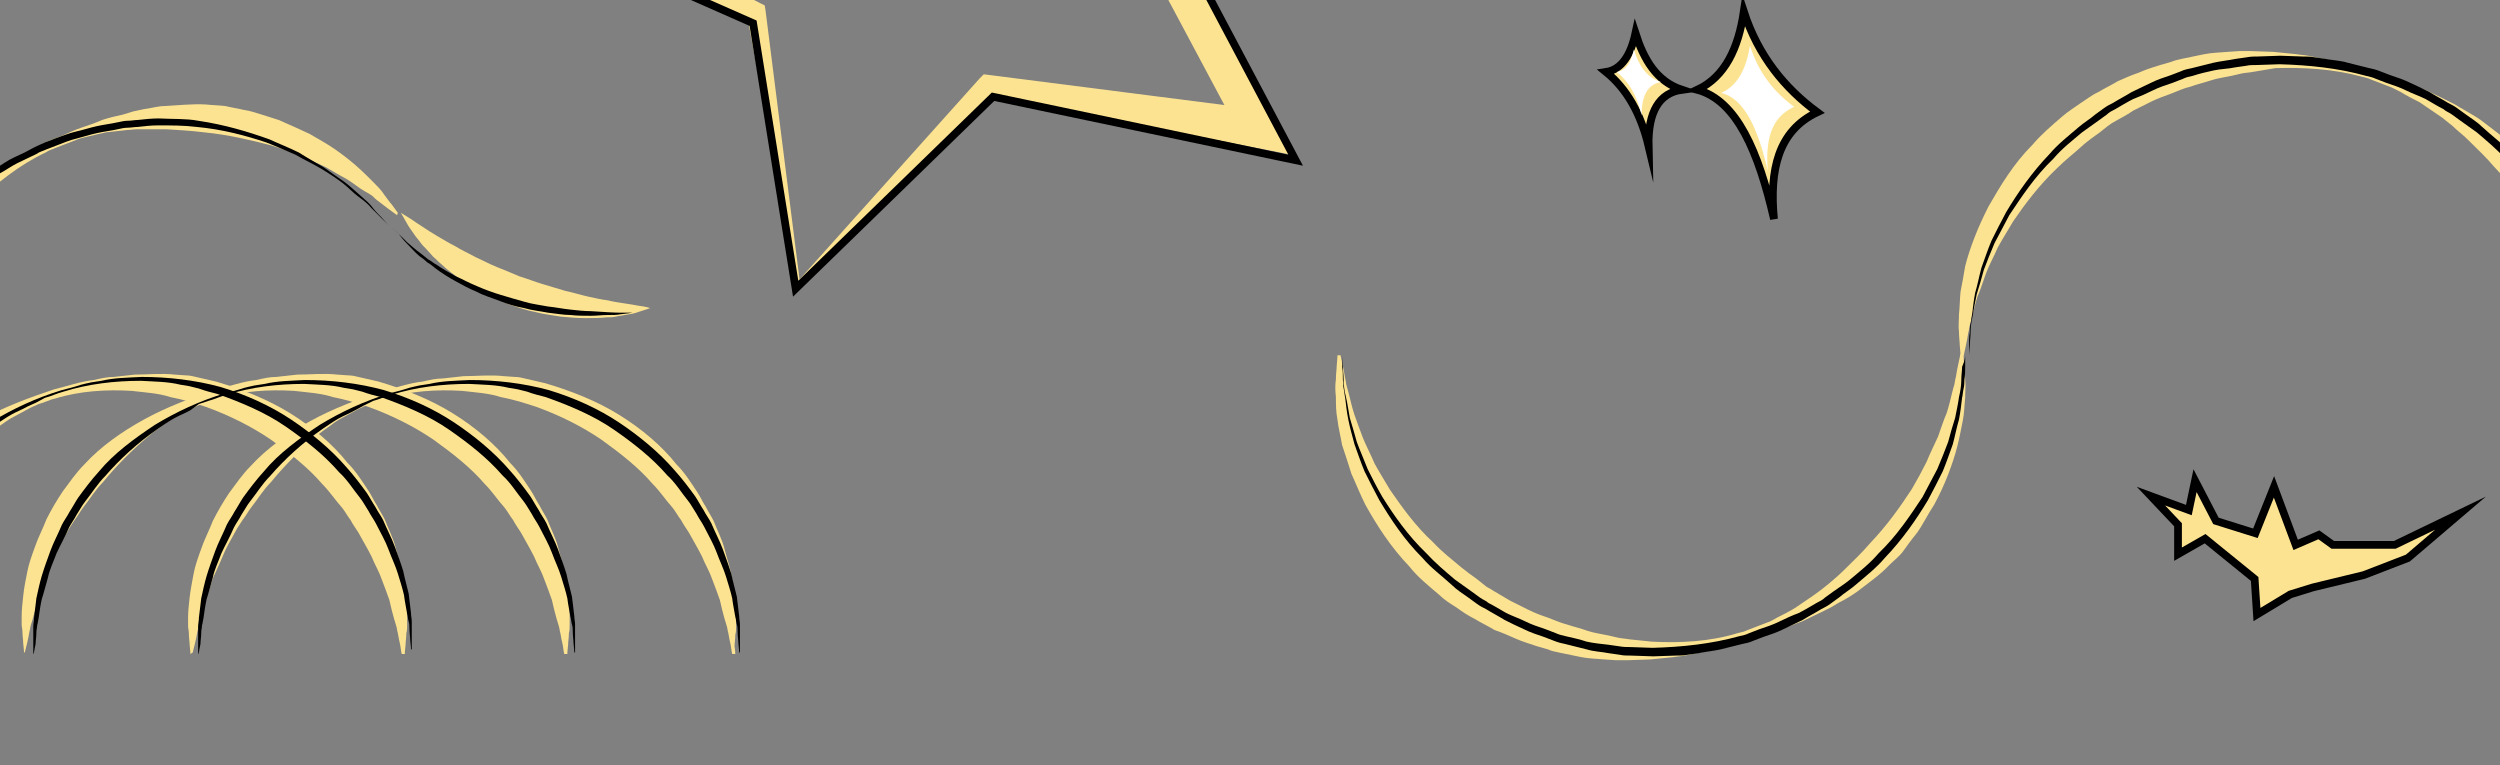 <?xml version="1.0" encoding="utf-8"?>
<!-- Generator: Adobe Illustrator 18.0.0, SVG Export Plug-In . SVG Version: 6.00 Build 0)  -->
<svg version="1.2" baseProfile="tiny" xmlns="http://www.w3.org/2000/svg" xmlns:xlink="http://www.w3.org/1999/xlink" x="0px"
	 y="0px" viewBox="0 0 323 98.9" xml:space="preserve">
<rect x="0" y="0" width="323" height="98.9" fill="#808080" stroke="none"/>
<g id="Margin">
	<rect y="84.5" fill="none" width="323" height="14.4"/>
</g>
<g id="Base">
	<path fill="#FCE391" stroke="#000000" stroke-miterlimit="10" d="M211.3,4.3c-0.6,2.8-1.8,4.7-3.8,5c2.7,2.2,4.5,5.4,5.5,9.6
		c-0.1-4.5,1.4-6.9,4.3-7.3C214,10.5,212.4,7.7,211.3,4.3z"/>
	<path fill="#FCE391" stroke="#000000" stroke-miterlimit="10" d="M219.3,11.6c5.1,1.4,7.9,8,9.9,16.7c-0.6-6.3,0.5-11.4,5.6-13.8
		c-4.2-3.1-7.6-7.2-9.5-13C224.6,6.2,222.9,9.9,219.3,11.6z"/>
	<path fill="#FFFFFF" d="M222.4,12c3.1,0.8,4.8,4.9,6,10.1c-0.3-3.8,0.3-6.9,3.4-8.3c-2.6-1.9-4.6-4.4-5.7-7.9
		C225.6,8.8,224.6,11,222.4,12z"/>
	<path fill="#FFFFFF" d="M211.1,6.4c-0.4,1.7-1,2.7-2.2,2.9c1.6,1.3,2.6,3.1,3.2,5.6c0-2.6,0.8-4,2.5-4.3
		C212.7,10,211.7,8.4,211.1,6.4z"/>
	<polygon fill="#FCE391" stroke="#000000" stroke-miterlimit="10" points="277.9,64.1 282.8,65.9 283.6,62.1 286.3,67.3 291.4,68.9 
		293.8,62.9 296.6,70.4 299.6,69.1 301.4,70.4 309.4,70.4 317.9,66.3 311.1,72.1 305.4,74.3 298.8,75.9 295.9,76.8 291.6,79.4 
		291.3,74.8 284.9,69.6 281.4,71.6 281.4,67.8 	"/>
	<path fill="#FCE391" d="M-17.9,84.3c0,0,0-0.4-0.1-1.2c0-0.4-0.1-0.9-0.1-1.5c0-0.3-0.1-0.6-0.1-0.9c0-0.3,0-0.7,0-1.1
		c0-0.8,0.1-1.7,0.2-2.6c0.1-0.9,0.3-1.9,0.5-3c0.2-1.1,0.6-2.2,1-3.3c0.4-1.2,1-2.3,1.5-3.6c0.6-1.2,1.3-2.4,2.1-3.6
		c0.9-1.2,1.7-2.4,2.8-3.5c2.1-2.3,4.8-4.2,7.7-5.8c2.9-1.6,6.1-2.8,9.4-3.9c1.7-0.4,3.3-1,5.1-1.2c0.9-0.2,1.7-0.4,2.6-0.4l2.7-0.3
		c1.7,0,3.4-0.2,5.2,0l1.4,0.1c0.5,0,0.9,0.1,1.3,0.2c0.9,0.2,1.7,0.4,2.6,0.6c3.4,1,6.7,2.3,9.6,4.1c2.9,1.8,5.5,4,7.4,6.4
		c1.1,1.1,1.9,2.4,2.7,3.6c0.4,0.6,0.7,1.3,1.1,1.9c0.3,0.6,0.7,1.2,1,1.8c0.5,1.3,1.1,2.4,1.4,3.6c0.3,1.2,0.7,2.3,0.9,3.4
		c0.2,1.1,0.4,2.1,0.5,3c0.1,0.9,0.1,1.8,0.1,2.6c0,0.4,0,0.7,0,1.1c0,0.3,0,0.7-0.1,1c0,0.6-0.1,1.1-0.1,1.5
		c-0.1,0.8-0.1,1.2-0.1,1.2h-0.4c0,0-0.1-0.4-0.2-1.2c-0.1-0.4-0.2-0.9-0.3-1.5c-0.1-0.3-0.1-0.6-0.2-0.9c-0.1-0.3-0.2-0.7-0.3-1
		c-0.2-0.7-0.4-1.5-0.6-2.4c-0.3-0.8-0.6-1.7-1-2.7c-0.3-0.9-0.9-1.9-1.3-2.9c-0.5-1-1.1-2-1.7-3.1c-0.3-0.5-0.7-1-1-1.6
		c-0.4-0.5-0.7-1.1-1.1-1.6c-0.9-1-1.6-2.1-2.6-3.1c-1.8-2.1-4.1-3.9-6.6-5.7c-2.5-1.7-5.3-3.1-8.3-4.2c-1.5-0.5-3.1-1-4.7-1.3
		c-1.5-0.5-3.3-0.6-5-0.8c-3.2-0.2-6.7,0-9.9,1C6.5,51.6,5.8,52,5,52.2l-1.1,0.5l-1.1,0.6c-0.7,0.4-1.4,0.7-2.1,1.2
		C0,55-0.6,55.4-1.2,55.9c-2.4,2-4.5,4.1-6.3,6.3c-1,1-1.7,2.2-2.5,3.2c-0.4,0.5-0.7,1.1-1.1,1.6c-0.3,0.5-0.7,1-1,1.6
		c-0.6,1.1-1.2,2.1-1.6,3.1c-0.4,1-0.9,2-1.3,2.9c-0.3,1-0.6,1.9-0.9,2.7c-0.2,0.8-0.4,1.6-0.6,2.3c-0.1,0.4-0.2,0.7-0.3,1
		c-0.1,0.3-0.1,0.6-0.2,0.9c-0.1,0.6-0.2,1.1-0.3,1.5c-0.2,0.8-0.3,1.2-0.3,1.2L-17.9,84.3z"/>
	<path fill="#FCE391" d="M103,37.2L96.5,1.8l0.7,0.9L64.7-11.8l-4.4-2l4.3-2.1l32-15.4L95.9-30l5.5-35.1l0.2-1.4l1,1l25.6,24.6
		l-1.3-0.4l34.8-7.1l4.5-0.9l-2.1,4.2L148-13.5l0-2.2l16.9,31.2l2.5,4.6l-5.1-1l-34.9-6.8l1.2-0.4L103,37.2z M103.3,36.1l23.3-26
		l0.5-0.5l0.8,0.1l35.2,4.5l-2.6,3.7l-16.7-31.3l-0.6-1.1l0.6-1.1l16.3-31.5l2.4,3.2l-35.1,5.6l-0.8,0.1l-0.5-0.5l-24.5-25.7
		l1.3-0.4l-4,35.3l-0.1,0.8L98-28.5L66.7-11.8l0-4L98.2,0.4l0.6,0.3l0.1,0.6L103.3,36.1z"/>
	<path fill="#FCE391" d="M3.1,84.3c0,0,0-0.4-0.1-1.2c0-0.4-0.1-0.9-0.1-1.5c0-0.3-0.1-0.6-0.1-0.9c0-0.3,0-0.7,0-1.1
		c0-0.8,0.1-1.7,0.2-2.6C3.1,76,3.3,75,3.5,74c0.2-1.1,0.6-2.2,1-3.3c0.4-1.2,1-2.3,1.5-3.6c0.6-1.2,1.3-2.4,2.1-3.6
		c0.9-1.2,1.7-2.4,2.8-3.5c2.1-2.3,4.8-4.2,7.7-5.8c2.9-1.6,6.1-2.8,9.4-3.9c1.7-0.4,3.3-1,5.1-1.2c0.9-0.2,1.7-0.4,2.6-0.4l2.7-0.3
		c1.7,0,3.4-0.2,5.2,0l1.4,0.1c0.5,0,0.9,0.1,1.3,0.2c0.9,0.2,1.7,0.4,2.6,0.6c3.4,1,6.7,2.3,9.6,4.1c2.9,1.8,5.5,4,7.4,6.4
		c1.1,1.1,1.9,2.4,2.7,3.6c0.4,0.6,0.7,1.3,1.1,1.9c0.3,0.6,0.7,1.2,1,1.8c0.5,1.3,1.1,2.4,1.4,3.6c0.3,1.2,0.7,2.3,0.9,3.4
		c0.2,1.1,0.4,2.1,0.5,3c0.1,0.9,0.1,1.8,0.1,2.6c0,0.4,0,0.7,0,1.1c0,0.3,0,0.7-0.1,1c0,0.6-0.1,1.1-0.1,1.5
		c-0.1,0.8-0.1,1.2-0.1,1.2h-0.4c0,0-0.1-0.4-0.2-1.2c-0.1-0.4-0.2-0.9-0.3-1.5c-0.1-0.3-0.1-0.6-0.2-0.9c-0.1-0.3-0.2-0.7-0.3-1
		c-0.2-0.7-0.4-1.5-0.6-2.4c-0.3-0.8-0.6-1.7-1-2.7c-0.3-0.9-0.9-1.9-1.3-2.9c-0.5-1-1.1-2-1.7-3.1c-0.3-0.5-0.7-1-1-1.6
		c-0.4-0.5-0.7-1.1-1.1-1.6c-0.9-1-1.6-2.1-2.6-3.1c-1.8-2.1-4.1-3.9-6.6-5.7c-2.5-1.7-5.3-3.1-8.3-4.2c-1.5-0.5-3.1-1-4.7-1.3
		c-1.5-0.5-3.3-0.6-5-0.8c-3.2-0.2-6.7,0-9.9,1c-0.8,0.2-1.6,0.6-2.3,0.8l-1.1,0.5l-1.1,0.6c-0.7,0.4-1.4,0.7-2.1,1.2
		c-0.6,0.5-1.3,0.9-1.9,1.4c-2.4,2-4.5,4.1-6.3,6.3c-1,1-1.7,2.2-2.5,3.2c-0.4,0.5-0.7,1.1-1.1,1.6c-0.3,0.5-0.7,1-1,1.6
		c-0.6,1.1-1.2,2.1-1.6,3.1c-0.4,1-0.9,2-1.3,2.9c-0.3,1-0.6,1.9-0.9,2.7c-0.2,0.8-0.4,1.6-0.6,2.3c-0.1,0.4-0.2,0.7-0.3,1
		c-0.1,0.3-0.1,0.6-0.2,0.9c-0.1,0.6-0.2,1.1-0.3,1.5c-0.2,0.8-0.3,1.2-0.3,1.2L3.1,84.3z"/>
	<path fill="#FCE391" d="M24.6,84.5c0,0,0-0.4-0.1-1.2c0-0.4-0.1-0.9-0.1-1.5c0-0.3-0.1-0.6-0.1-0.9c0-0.3,0-0.7,0-1.1
		c0-0.8,0.1-1.7,0.2-2.6c0.1-0.9,0.3-1.9,0.5-3c0.2-1.1,0.6-2.2,1-3.3c0.4-1.2,1-2.3,1.5-3.6c0.6-1.2,1.3-2.4,2.1-3.6
		c0.9-1.2,1.7-2.4,2.8-3.5c2.1-2.3,4.8-4.2,7.7-5.8c2.9-1.6,6.1-2.8,9.4-3.9c1.7-0.4,3.3-1,5.1-1.2c0.9-0.2,1.7-0.4,2.6-0.4l2.7-0.3
		c1.7,0,3.4-0.2,5.2,0l1.4,0.1c0.5,0,0.9,0.1,1.3,0.2c0.9,0.2,1.7,0.4,2.6,0.6c3.4,1,6.7,2.3,9.6,4.1c2.9,1.8,5.5,4,7.4,6.4
		c1.1,1.1,1.9,2.4,2.7,3.6c0.4,0.6,0.7,1.3,1.1,1.9c0.3,0.6,0.7,1.2,1,1.8c0.5,1.3,1.1,2.4,1.4,3.6c0.3,1.2,0.7,2.3,0.9,3.4
		c0.2,1.1,0.4,2.1,0.5,3c0.1,0.9,0.1,1.8,0.1,2.6c0,0.4,0,0.7,0,1.1c0,0.3,0,0.7-0.1,1c0,0.6-0.1,1.1-0.1,1.5
		C95,84.1,95,84.5,95,84.5h-0.4c0,0-0.1-0.4-0.2-1.2c-0.1-0.4-0.2-0.9-0.3-1.5c-0.1-0.3-0.1-0.6-0.2-0.9c-0.1-0.3-0.2-0.7-0.3-1
		c-0.2-0.7-0.4-1.5-0.6-2.4c-0.3-0.8-0.6-1.7-1-2.7c-0.3-0.9-0.9-1.9-1.3-2.9c-0.5-1-1.1-2-1.7-3.1c-0.3-0.5-0.7-1-1-1.6
		c-0.4-0.5-0.7-1.1-1.1-1.6c-0.9-1-1.6-2.1-2.6-3.1c-1.8-2.1-4.1-3.9-6.6-5.7c-2.5-1.7-5.3-3.1-8.3-4.2c-1.5-0.5-3.1-1-4.7-1.3
		c-1.5-0.5-3.3-0.6-5-0.8c-3.2-0.2-6.7,0-9.9,1c-0.8,0.2-1.6,0.6-2.3,0.8l-1.1,0.5l-1.1,0.6c-0.7,0.4-1.4,0.7-2.1,1.2
		c-0.6,0.5-1.3,0.9-1.9,1.4c-2.4,2-4.5,4.1-6.3,6.3c-1,1-1.7,2.2-2.5,3.2c-0.4,0.5-0.7,1.1-1.1,1.6c-0.3,0.5-0.7,1-1,1.6
		c-0.6,1.1-1.2,2.1-1.6,3.1c-0.4,1-0.9,2-1.3,2.9c-0.3,1-0.6,1.9-0.9,2.7c-0.2,0.8-0.4,1.6-0.6,2.3c-0.1,0.4-0.2,0.7-0.3,1
		c-0.1,0.3-0.1,0.6-0.2,0.9c-0.1,0.6-0.2,1.1-0.3,1.5c-0.2,0.8-0.3,1.2-0.3,1.2L24.6,84.5z"/>
	<g>
		<g>
			<path fill="none" d="M92.1,46"/>
			<path fill="none" d="M132.4,7.8"/>
			<path fill="none" d="M172.6,46"/>
			<path fill="#FCE391" d="M253.7,46c0,0,0,0.5,0.1,1.4c0,0.5,0.1,1,0.1,1.7c0.1,0.7,0,1.4,0,2.3c-0.1,0.9-0.1,1.9-0.3,2.9
				c-0.2,1-0.4,2.1-0.7,3.3c-0.3,1.2-0.7,2.4-1.2,3.7c-0.5,1.3-1.1,2.6-1.8,3.9c-0.4,0.6-0.8,1.3-1.2,2c-0.4,0.7-0.8,1.4-1.3,2
				c-0.5,0.6-1,1.3-1.5,2c-0.5,0.7-1.2,1.2-1.8,1.8c-1.2,1.3-2.7,2.3-4.1,3.4c-0.7,0.5-1.5,1-2.3,1.4c-0.4,0.2-0.8,0.5-1.2,0.7
				c-0.4,0.2-0.8,0.4-1.2,0.6c-0.8,0.4-1.7,0.8-2.5,1.2c-0.9,0.3-1.8,0.7-2.6,1c-0.9,0.4-1.8,0.6-2.7,0.9c-0.9,0.3-1.8,0.7-2.7,0.9
				c-0.9,0.2-1.9,0.5-2.8,0.7c-0.9,0.3-1.9,0.4-2.9,0.6l-1.4,0.3c-0.5,0.1-1,0.1-1.5,0.2l-3,0.3l-2.9,0.1c-0.5,0-1,0-1.5,0l-1.5-0.1
				c-1-0.1-2-0.1-3-0.3c-1-0.2-1.9-0.4-2.9-0.6c-0.5-0.1-1-0.2-1.4-0.4l-1.4-0.4c-0.9-0.3-1.9-0.6-2.8-1c-0.9-0.4-1.8-0.8-2.7-1.1
				c-0.8-0.5-1.7-0.9-2.5-1.4c-0.8-0.4-1.6-0.9-2.4-1.5c-0.8-0.5-1.6-1-2.2-1.6c-1.4-1.2-2.8-2.3-3.9-3.7c-2.4-2.5-4.2-5.3-5.7-8
				c-0.7-1.4-1.2-2.7-1.8-4c-0.4-1.3-0.8-2.5-1.2-3.7c-0.2-1.2-0.5-2.3-0.6-3.3c-0.2-1-0.2-2-0.2-2.9c-0.1-0.9-0.1-1.6,0-2.3
				c0-0.7,0.1-1.2,0.1-1.7c0.1-0.9,0.1-1.4,0.1-1.4h0.4c0,0,0.1,0.5,0.3,1.4c0.1,0.4,0.2,1,0.3,1.6c0.1,0.3,0.1,0.7,0.2,1
				c0.1,0.4,0.2,0.7,0.3,1.1c0.2,0.8,0.4,1.7,0.7,2.6c0.3,0.9,0.7,1.9,1.1,3c0.4,1,1,2.1,1.5,3.3c0.6,1.1,1.3,2.2,2,3.4
				c1.6,2.3,3.3,4.7,5.6,6.8c1.1,1.2,2.3,2.1,3.6,3.2c0.6,0.5,1.3,1,2,1.5l1,0.8c0.3,0.3,0.7,0.4,1.1,0.7c0.7,0.4,1.5,0.9,2.2,1.3
				c0.8,0.4,1.6,0.8,2.4,1.2c0.8,0.4,1.6,0.7,2.5,1c0.8,0.3,1.7,0.7,2.5,0.9c0.9,0.3,1.8,0.5,2.6,0.8c0.9,0.3,1.8,0.4,2.7,0.6
				l1.3,0.3c0.5,0.1,0.9,0.1,1.4,0.2l2.9,0.3c3.6,0.2,7.6,0,11.1-1.1c0.5-0.1,0.9-0.2,1.3-0.4l1.3-0.5l1.3-0.5
				c0.4-0.1,0.8-0.4,1.2-0.6c0.8-0.4,1.6-0.8,2.4-1.3c0.7-0.5,1.5-1,2.2-1.5c0.4-0.3,0.7-0.5,1.1-0.8l1-0.8c0.7-0.6,1.3-1.1,1.9-1.7
				c1.2-1.2,2.4-2.3,3.4-3.5c2.2-2.3,3.9-4.7,5.4-7c0.7-1.2,1.3-2.3,1.9-3.5c0.5-1.2,1-2.2,1.5-3.3c0.4-1.1,0.7-2.1,1.1-3
				c0.3-0.9,0.5-1.8,0.7-2.6c0.1-0.4,0.2-0.8,0.3-1.1c0.1-0.4,0.1-0.7,0.2-1c0.1-0.6,0.2-1.2,0.3-1.6c0.2-0.9,0.3-1.4,0.3-1.4
				L253.7,46z"/>
		</g>
		<g>
			<path fill="#FCE391" d="M333.9,46c0,0-0.1-0.5-0.3-1.4c-0.1-0.4-0.2-1-0.3-1.6c-0.1-0.3-0.1-0.7-0.2-1c-0.1-0.4-0.2-0.7-0.3-1.1
				c-0.2-0.8-0.4-1.7-0.7-2.6c-0.3-0.9-0.7-1.9-1.1-3c-0.4-1-1-2.1-1.5-3.3c-0.6-1.1-1.2-2.3-1.9-3.5c-1.5-2.3-3.2-4.7-5.4-7
				c-1-1.2-2.2-2.3-3.4-3.5c-0.6-0.6-1.3-1.1-1.9-1.7l-1-0.8c-0.3-0.3-0.7-0.5-1.1-0.8c-0.7-0.5-1.5-1-2.2-1.5
				c-0.8-0.4-1.6-0.8-2.4-1.3c-0.4-0.2-0.8-0.4-1.2-0.6l-1.3-0.5l-1.3-0.5c-0.4-0.2-0.9-0.3-1.3-0.4c-3.6-1-7.5-1.2-11.1-1.1
				L291,9.3c-0.5,0.1-1,0.1-1.4,0.2l-1.3,0.3c-0.9,0.2-1.8,0.3-2.7,0.6c-0.9,0.3-1.8,0.5-2.6,0.8c-0.9,0.2-1.7,0.6-2.5,0.9
				c-0.8,0.3-1.7,0.6-2.5,1c-0.8,0.4-1.6,0.8-2.4,1.2c-0.7,0.5-1.5,0.9-2.2,1.3c-0.4,0.2-0.7,0.4-1.1,0.7l-1,0.8
				c-0.7,0.5-1.4,1-2,1.5c-1.2,1.1-2.5,2.1-3.6,3.2c-2.3,2.2-4.1,4.6-5.6,6.8c-0.7,1.2-1.4,2.3-2,3.4c-0.5,1.2-1.1,2.2-1.5,3.3
				c-0.4,1.1-0.7,2.1-1.1,3c-0.3,0.9-0.5,1.8-0.7,2.6c-0.1,0.4-0.2,0.8-0.3,1.1c-0.1,0.4-0.1,0.7-0.2,1c-0.1,0.6-0.2,1.2-0.3,1.6
				c-0.2,0.9-0.3,1.4-0.3,1.4h-0.4c0,0,0-0.5-0.1-1.4c0-0.5-0.1-1-0.1-1.7c-0.1-0.7,0-1.4,0-2.3c0.1-0.9,0.1-1.8,0.2-2.9
				c0.2-1,0.4-2.1,0.6-3.3c0.3-1.2,0.7-2.4,1.2-3.7c0.5-1.3,1.1-2.6,1.8-4c1.5-2.6,3.2-5.5,5.7-8c1.1-1.3,2.5-2.5,3.9-3.7
				c0.7-0.6,1.5-1.1,2.2-1.6c0.8-0.5,1.5-1.1,2.4-1.5c0.8-0.5,1.7-0.9,2.5-1.4c0.9-0.4,1.8-0.8,2.7-1.1c0.9-0.4,1.8-0.7,2.8-1
				l1.4-0.4c0.5-0.2,0.9-0.3,1.4-0.4c1-0.2,1.9-0.4,2.9-0.6c1-0.2,2-0.2,3-0.3l1.5-0.1c0.5,0,1,0,1.5,0l2.9,0.1l3,0.3
				c0.5,0.1,1,0.1,1.5,0.2l1.4,0.3c1,0.2,1.9,0.3,2.9,0.6c0.9,0.2,1.9,0.5,2.8,0.7c0.9,0.2,1.8,0.6,2.7,0.9c0.9,0.3,1.8,0.6,2.7,0.9
				c0.9,0.4,1.7,0.7,2.6,1c0.8,0.4,1.7,0.8,2.5,1.2c0.4,0.2,0.8,0.4,1.2,0.6c0.4,0.2,0.8,0.5,1.2,0.7c0.8,0.5,1.6,0.9,2.3,1.4
				c1.4,1.1,2.9,2.1,4.1,3.4c0.6,0.6,1.2,1.2,1.8,1.8c0.5,0.7,1,1.3,1.5,2c0.5,0.6,0.9,1.3,1.3,2c0.4,0.7,0.8,1.3,1.2,2
				c0.7,1.4,1.3,2.7,1.8,3.9c0.5,1.3,0.8,2.5,1.2,3.7c0.3,1.2,0.5,2.3,0.7,3.3c0.2,1,0.2,2,0.3,2.9c0.1,0.9,0.1,1.6,0,2.3
				c0,0.7-0.1,1.2-0.1,1.7c-0.1,0.9-0.1,1.4-0.1,1.4L333.9,46z"/>
		</g>
	</g>
	<g>
		<path fill="#FCE391" d="M51.3,27.8c0,0-0.4-0.3-1.1-0.8c-0.4-0.3-0.8-0.6-1.3-1c-0.3-0.2-0.5-0.4-0.8-0.7c-0.3-0.2-0.6-0.4-1-0.6
			c-0.7-0.4-1.4-1-2.2-1.5c-0.9-0.5-1.8-1-2.8-1.6c-1-0.5-2.1-0.9-3.3-1.5c-1.2-0.4-2.4-0.9-3.7-1.3c-2.7-0.7-5.6-1.4-8.7-1.7
			c-1.6-0.2-3.2-0.3-4.9-0.4c-0.8,0-1.7,0-2.5,0c-0.4,0-0.9,0-1.3,0c-0.4,0-0.9,0.1-1.3,0.1c-0.9,0.1-1.8,0.2-2.7,0.3
			c-0.9,0.2-1.8,0.4-2.6,0.6c-0.4,0.1-0.9,0.2-1.3,0.4l-1.3,0.5l-1.3,0.5c-0.4,0.2-0.9,0.3-1.3,0.6c-3.4,1.6-6.4,4-9.1,6.6l-1.9,2.2
			c-0.3,0.4-0.7,0.7-0.9,1.1l-0.8,1.1c-0.5,0.7-1.1,1.4-1.6,2.2c-0.5,0.8-1,1.5-1.5,2.3c-0.5,0.7-0.9,1.6-1.3,2.4
			c-0.4,0.8-0.9,1.6-1.2,2.4c-0.3,0.8-0.7,1.6-1,2.4c-0.3,0.8-0.5,1.7-0.8,2.5c-0.1,0.4-0.3,0.8-0.4,1.2c-0.1,0.4-0.2,0.8-0.3,1.2
			c-0.2,0.8-0.4,1.6-0.5,2.4c-0.2,1.6-0.5,3.2-0.6,4.8c-0.3,3.1,0,6.1,0.3,8.8c0.2,1.4,0.5,2.7,0.8,3.9c0.4,1.2,0.7,2.4,1,3.4
			c0.4,1,0.8,2,1.2,3c0.4,0.9,0.9,1.7,1.2,2.4c0.2,0.4,0.4,0.7,0.5,1.1c0.2,0.3,0.4,0.6,0.5,0.9c0.3,0.6,0.6,1,0.9,1.4
			c0.5,0.8,0.7,1.2,0.7,1.2l-0.3,0.3c0,0-0.3-0.3-1-1c-0.3-0.3-0.7-0.7-1.2-1.2c-0.5-0.5-1-1.1-1.5-1.8c-0.5-0.7-1.1-1.4-1.7-2.3
			c-0.5-0.9-1.1-1.9-1.7-2.9c-0.5-1.1-1-2.3-1.6-3.6c-0.4-1.3-0.9-2.7-1.3-4.1c-0.6-3-1.2-6.2-1-9.7c0-1.7,0.3-3.5,0.5-5.3
			c0.1-0.9,0.4-1.8,0.6-2.7c0.2-0.9,0.5-1.8,0.8-2.7c0.3-0.9,0.7-1.8,1-2.7c0.4-0.9,0.8-1.7,1.3-2.6c0.4-0.9,0.9-1.7,1.4-2.6
			l0.8-1.3c0.2-0.4,0.5-0.8,0.8-1.2c0.6-0.8,1.2-1.6,1.8-2.4c0.6-0.8,1.4-1.5,2-2.2l1.1-1.1c0.4-0.3,0.7-0.6,1.1-0.9l2.2-1.9
			l2.5-1.7c0.4-0.3,0.8-0.6,1.2-0.8l1.3-0.7C1,21,1.8,20.4,2.7,20c0.9-0.4,1.7-0.9,2.6-1.3c0.8-0.5,1.8-0.8,2.6-1.1
			c0.9-0.4,1.7-0.8,2.6-1.1c0.9-0.3,1.8-0.6,2.7-1c0.9-0.3,1.8-0.5,2.7-0.7c0.4-0.1,0.9-0.3,1.3-0.4c0.5-0.1,0.9-0.2,1.4-0.3
			c0.9-0.1,1.8-0.4,2.7-0.4c1.8-0.1,3.6-0.3,5.3-0.2c0.9,0.1,1.7,0.1,2.5,0.2c0.8,0.2,1.6,0.3,2.4,0.5c0.8,0.1,1.6,0.4,2.3,0.6
			c0.7,0.2,1.5,0.5,2.2,0.7c1.4,0.6,2.7,1.2,4,1.8c1.2,0.7,2.3,1.3,3.3,2c1,0.7,1.9,1.4,2.7,2.1c0.8,0.7,1.5,1.4,2.1,2
			c0.6,0.6,1.2,1.2,1.5,1.7c0.4,0.5,0.7,1,1,1.3c0.5,0.7,0.8,1.1,0.8,1.1L51.3,27.8z"/>
		<path fill="#FCE391" d="M84,39.8c0,0-0.5,0.2-1.5,0.5c-0.5,0.2-1.1,0.3-1.8,0.4c-0.4,0.1-0.7,0.1-1.1,0.2
			c-0.4,0.1-0.8,0.1-1.2,0.1c-0.9,0.1-1.8,0.1-2.8,0.1c-1,0-2.1-0.1-3.2-0.2c-1.1-0.2-2.2-0.3-3.3-0.6c-1.1-0.2-2.2-0.6-3.4-1
			c-1.1-0.5-2.2-0.9-3.2-1.4c-1-0.5-2-1.1-2.9-1.7c-0.9-0.7-1.8-1.3-2.5-2c-0.4-0.3-0.7-0.7-1.1-1c-0.3-0.3-0.6-0.7-0.9-1
			c-0.3-0.3-0.6-0.6-0.8-0.9c-0.2-0.3-0.5-0.6-0.7-0.9c-0.4-0.6-0.8-1.1-1-1.5c-0.5-0.9-0.8-1.4-0.8-1.4s0.5,0.3,1.3,0.8
			c0.4,0.3,0.9,0.6,1.5,1c0.6,0.4,1.2,0.8,1.9,1.2c0.7,0.4,1.5,0.9,2.3,1.3c0.8,0.5,1.7,0.9,2.6,1.4c0.9,0.4,1.8,0.9,2.8,1.3
			c1,0.4,2,0.8,2.9,1.2c1,0.3,2,0.7,3,1c1,0.3,2,0.6,3,0.9c1,0.2,1.9,0.5,2.8,0.7c0.9,0.2,1.8,0.4,2.6,0.5c0.8,0.2,1.6,0.3,2.2,0.4
			c0.7,0.1,1.3,0.2,1.8,0.3C83.4,39.6,84,39.8,84,39.8z"/>
	</g>
	<path fill="none" stroke="#000000" stroke-miterlimit="10" d="M61.8,77.6"/>
</g>
<g id="Outline">
	<polygon fill="none" stroke="#000000" stroke-miterlimit="10" points="102.8,37.3 97.3,3 60.1,-13.4 96.7,-34.1 101.9,-71.9 
		128.8,-44.9 166.4,-51.9 148.9,-14.2 167.4,20.7 128.3,12.5 	"/>
	<g>
		<g>
			<path fill="none" d="M92.6,46"/>
			<path fill="none" d="M132.8,7.8"/>
			<path fill="none" d="M173.1,46"/>
			<path d="M253.9,46c0,0,0,0.5,0,1.4c0,0.5,0,1-0.1,1.7c0,0.3,0,0.7-0.1,1.1c-0.1,0.4-0.1,0.8-0.2,1.2c-0.1,0.8-0.2,1.8-0.4,2.8
				c-0.3,1-0.5,2.1-0.8,3.2c-0.4,1.1-0.8,2.3-1.3,3.5c-0.6,1.2-1.2,2.4-1.9,3.7c-1.5,2.5-3.3,5.1-5.6,7.5c-1.1,1.3-2.4,2.3-3.8,3.5
				c-0.7,0.6-1.4,1-2.1,1.6c-0.4,0.3-0.7,0.5-1.1,0.8c-0.4,0.3-0.8,0.5-1.2,0.7c-0.8,0.5-1.6,0.9-2.4,1.4c-0.8,0.4-1.7,0.8-2.5,1.2
				c-0.8,0.4-1.7,0.7-2.6,1l-1.3,0.5c-0.4,0.2-0.9,0.3-1.4,0.4c-0.9,0.2-1.9,0.5-2.8,0.7c-0.9,0.2-1.9,0.3-2.9,0.5l-1.4,0.2
				c-0.5,0.1-1,0.1-1.5,0.1l-2.9,0.1l-2.9-0.1c-0.5,0-1,0-1.4-0.1l-1.4-0.2c-1-0.2-1.9-0.2-2.9-0.5c-0.9-0.2-1.9-0.5-2.8-0.7
				c-0.5-0.1-0.9-0.2-1.4-0.4l-1.3-0.5c-0.9-0.3-1.8-0.6-2.6-1c-0.9-0.4-1.7-0.8-2.5-1.2c-0.8-0.5-1.6-0.9-2.4-1.4
				c-0.4-0.2-0.8-0.4-1.2-0.7c-0.4-0.3-0.7-0.5-1.1-0.8c-0.7-0.5-1.5-1-2.1-1.6c-1.3-1.2-2.7-2.2-3.8-3.5c-2.4-2.4-4.1-5-5.6-7.5
				c-0.7-1.3-1.3-2.5-1.9-3.7c-0.5-1.2-0.9-2.4-1.3-3.5c-0.3-1.1-0.6-2.2-0.8-3.2c-0.2-1-0.3-1.9-0.4-2.8c-0.1-0.4-0.1-0.8-0.2-1.2
				c-0.1-0.4,0-0.7-0.1-1.1c0-0.7,0-1.2-0.1-1.7c0-0.9,0-1.4,0-1.4s0,0.5,0.1,1.4c0,0.4,0.1,1,0.1,1.7c0,0.7,0.1,1.4,0.3,2.2
				c0.2,0.8,0.3,1.7,0.5,2.7c0.3,1,0.6,2,0.9,3.1c0.4,1.1,0.9,2.2,1.4,3.5c0.6,1.2,1.2,2.4,1.9,3.6c1.5,2.4,3.3,5,5.7,7.3
				c1.1,1.2,2.4,2.3,3.7,3.4c0.7,0.5,1.4,1,2.1,1.5c0.4,0.3,0.7,0.5,1.1,0.8c0.4,0.3,0.8,0.4,1.1,0.7c0.8,0.4,1.6,0.9,2.3,1.3
				c0.8,0.4,1.7,0.7,2.5,1.1c0.8,0.4,1.7,0.7,2.6,1l1.3,0.5c0.4,0.2,0.9,0.3,1.3,0.4c0.9,0.2,1.8,0.4,2.7,0.7
				c0.9,0.2,1.9,0.3,2.8,0.4l1.4,0.2c0.5,0.1,1,0.1,1.4,0.1l2.9,0.1c3.8-0.1,7.6-0.5,11.2-1.5c0.5-0.1,0.9-0.2,1.3-0.4l1.3-0.5
				c0.9-0.3,1.8-0.6,2.6-1c0.8-0.4,1.7-0.8,2.5-1.1c0.8-0.4,1.6-0.9,2.3-1.3c0.4-0.2,0.8-0.4,1.1-0.7c0.4-0.3,0.7-0.5,1.1-0.8
				c0.7-0.5,1.5-1,2.1-1.5c1.3-1.1,2.6-2.1,3.7-3.4c2.4-2.3,4.1-4.9,5.7-7.3c0.7-1.3,1.3-2.5,1.9-3.6c0.5-1.2,1-2.4,1.4-3.5
				c0.3-1.1,0.6-2.2,0.9-3.1c0.2-1,0.4-1.9,0.5-2.7c0.2-0.8,0.3-1.6,0.3-2.2c0-0.7,0.1-1.2,0.1-1.7C253.9,46.5,253.9,46,253.9,46z"
				/>
		</g>
		<g>
			<path d="M334.6,46c0,0,0-0.5-0.1-1.4c0-0.4-0.1-1-0.1-1.7c0-0.7-0.1-1.4-0.3-2.2c-0.2-0.8-0.3-1.7-0.5-2.7c-0.3-1-0.6-2-0.9-3.1
				c-0.4-1.1-0.9-2.2-1.4-3.5c-0.6-1.2-1.2-2.4-1.9-3.6c-1.5-2.4-3.3-5-5.7-7.3c-1.1-1.2-2.4-2.3-3.7-3.4c-0.7-0.5-1.4-1-2.1-1.5
				c-0.4-0.3-0.7-0.5-1.1-0.8c-0.4-0.3-0.8-0.4-1.1-0.7c-0.8-0.4-1.6-0.9-2.3-1.3c-0.8-0.4-1.7-0.7-2.5-1.1c-0.8-0.4-1.7-0.7-2.6-1
				l-1.3-0.5c-0.4-0.2-0.9-0.3-1.3-0.4c-3.6-1-7.4-1.4-11.2-1.5l-2.9,0.1c-0.5,0-1,0-1.4,0.1l-1.4,0.2c-0.9,0.2-1.9,0.2-2.8,0.4
				c-0.9,0.2-1.8,0.4-2.7,0.7c-0.5,0.1-0.9,0.2-1.3,0.4l-1.3,0.5c-0.9,0.3-1.8,0.6-2.6,1c-0.8,0.4-1.7,0.8-2.5,1.1
				c-0.8,0.4-1.6,0.9-2.3,1.3c-0.4,0.2-0.8,0.4-1.1,0.7c-0.4,0.3-0.7,0.5-1.1,0.8c-0.7,0.5-1.4,1-2.1,1.5c-1.3,1.1-2.6,2.1-3.7,3.4
				c-2.4,2.3-4.1,4.9-5.7,7.3c-0.7,1.3-1.3,2.5-1.9,3.6c-0.5,1.2-1,2.4-1.4,3.5c-0.3,1.1-0.6,2.2-0.9,3.1c-0.2,1-0.4,1.9-0.5,2.7
				c-0.2,0.8-0.3,1.6-0.3,2.2c0,0.7-0.1,1.2-0.1,1.7c-0.1,0.9-0.1,1.4-0.1,1.4s0-0.5,0-1.4c0-0.5,0-1,0.1-1.7c0-0.3,0-0.7,0.1-1.1
				c0.1-0.4,0.1-0.8,0.2-1.2c0.1-0.8,0.2-1.8,0.4-2.8c0.3-1,0.5-2.1,0.8-3.2c0.4-1.1,0.8-2.3,1.3-3.5c0.6-1.2,1.2-2.4,1.9-3.7
				c1.5-2.5,3.3-5.1,5.6-7.5c1.1-1.3,2.4-2.3,3.8-3.5c0.7-0.6,1.4-1,2.1-1.6c0.4-0.3,0.7-0.5,1.1-0.8c0.4-0.3,0.8-0.5,1.2-0.7
				c0.8-0.5,1.6-0.9,2.4-1.4c0.8-0.4,1.7-0.8,2.5-1.2c0.8-0.4,1.7-0.7,2.6-1l1.3-0.5c0.4-0.2,0.9-0.3,1.4-0.4
				c0.9-0.2,1.9-0.5,2.8-0.7c0.9-0.2,1.9-0.3,2.9-0.5l1.4-0.2c0.5-0.1,1-0.1,1.4-0.1l2.9-0.1l2.9,0.1c0.5,0,1,0,1.5,0.1l1.4,0.2
				c1,0.2,1.9,0.2,2.9,0.5c0.9,0.2,1.9,0.5,2.8,0.7c0.5,0.1,0.9,0.2,1.4,0.4l1.3,0.5c0.9,0.3,1.8,0.6,2.6,1c0.9,0.4,1.7,0.8,2.5,1.2
				c0.8,0.5,1.6,0.9,2.4,1.4c0.4,0.2,0.8,0.4,1.2,0.7c0.4,0.3,0.7,0.5,1.1,0.8c0.7,0.5,1.5,1,2.1,1.6c1.3,1.2,2.7,2.2,3.8,3.5
				c2.4,2.4,4.1,5,5.6,7.5c0.7,1.3,1.3,2.5,1.9,3.7c0.5,1.2,0.9,2.4,1.3,3.5c0.3,1.1,0.6,2.2,0.8,3.2c0.2,1,0.3,1.9,0.4,2.8
				c0.1,0.4,0.1,0.8,0.2,1.2c0.1,0.4,0,0.7,0.1,1.1c0,0.7,0,1.2,0.1,1.7C334.6,45.5,334.6,46,334.6,46z"/>
		</g>
	</g>
	<g>
		<g>
			<path fill="none" d="M174.3-74.2"/>
			<path fill="none" d="M119-77.8"/>
			<path d="M50.3,29.1c0,0,0.4,0.4,1.1,1c0.3,0.3,0.7,0.7,1.2,1.2c0.5,0.4,1,0.9,1.7,1.4c0.3,0.2,0.6,0.5,1,0.8
				c0.4,0.2,0.7,0.5,1.1,0.7c0.7,0.5,1.6,1,2.5,1.5c0.9,0.4,1.8,0.9,2.8,1.3c0.9,0.4,2,0.8,3,1.1c1,0.3,2,0.6,3.1,0.9
				c1,0.3,2,0.4,3,0.6c1,0.1,1.9,0.3,2.9,0.4c0.9,0.1,1.8,0.2,2.6,0.2c1.6,0.1,3,0.2,3.9,0.2c0.9,0,1.5,0,1.5,0s-0.5,0.1-1.5,0.2
				c-0.5,0.1-1,0.1-1.7,0.1c-0.7,0-1.4,0.1-2.2,0.1c-0.8,0-1.7,0-2.6-0.1c-0.9,0-1.9-0.2-2.9-0.3c-1-0.2-2.1-0.3-3.1-0.6
				c-1.1-0.2-2.1-0.5-3.1-0.9c-1-0.4-2.1-0.7-3-1.2c-1-0.4-1.9-0.9-2.8-1.4c-0.9-0.5-1.7-1-2.5-1.6c-0.4-0.3-0.7-0.6-1.1-0.8
				c-0.3-0.3-0.7-0.6-1-0.8c-0.6-0.5-1.1-1.1-1.6-1.6c-0.5-0.5-0.8-0.9-1.1-1.3C50.7,29.5,50.3,29.1,50.3,29.1z"/>
		</g>
		<g>
			<path d="M-11.6,80.7c0,0-0.3-0.4-0.8-1.1c-0.3-0.4-0.6-0.8-1-1.3c-0.2-0.3-0.4-0.5-0.6-0.8c-0.2-0.3-0.4-0.7-0.6-1
				c-0.4-0.7-1-1.5-1.4-2.4c-0.4-0.9-0.9-1.9-1.4-3c-0.4-1.1-0.8-2.3-1.3-3.5c-0.3-1.3-0.7-2.6-1-4.1c-0.4-2.9-0.8-6-0.5-9.4
				c0-1.7,0.4-3.4,0.6-5.1c0.1-0.9,0.4-1.7,0.6-2.6c0.1-0.4,0.2-0.9,0.3-1.3c0.1-0.4,0.3-0.9,0.4-1.3c0.3-0.9,0.6-1.7,1-2.6
				c0.4-0.8,0.8-1.7,1.2-2.5c0.4-0.9,0.9-1.7,1.4-2.5L-14,35c0.2-0.4,0.5-0.8,0.8-1.2c0.6-0.8,1.1-1.5,1.7-2.3
				c0.6-0.8,1.3-1.5,1.9-2.2l1-1.1c0.3-0.4,0.7-0.7,1.1-1l2.2-2l2.3-1.7c0.4-0.3,0.8-0.6,1.2-0.9l1.2-0.8c0.8-0.5,1.6-1.1,2.5-1.5
				c0.9-0.4,1.7-0.8,2.6-1.3c0.4-0.2,0.9-0.4,1.3-0.6l1.3-0.5c0.9-0.3,1.8-0.7,2.7-0.9c0.9-0.2,1.8-0.5,2.7-0.7
				c0.9-0.2,1.8-0.3,2.7-0.5c0.5-0.1,0.9-0.2,1.3-0.2c0.5,0,0.9-0.1,1.3-0.1c0.9-0.1,1.8-0.2,2.7-0.2c1.8,0.1,3.5,0,5.1,0.3
				C29,16.1,32,17,34.8,18c1.3,0.6,2.6,1.1,3.8,1.7c1.1,0.7,2.2,1.3,3.2,1.9c1,0.7,1.8,1.3,2.7,1.9c0.8,0.6,1.5,1.3,2.1,1.8
				c0.3,0.3,0.6,0.5,0.9,0.8c0.3,0.3,0.5,0.5,0.7,0.8c0.4,0.5,0.8,0.9,1.1,1.2c0.6,0.7,0.9,1,0.9,1s-0.3-0.3-1-1
				c-0.3-0.3-0.7-0.7-1.2-1.2c-0.4-0.5-1-1-1.7-1.5c-0.7-0.5-1.3-1.2-2.1-1.8c-0.8-0.6-1.7-1.2-2.7-1.8c-1-0.6-2.1-1.1-3.3-1.8
				c-1.2-0.5-2.5-1.1-3.8-1.6c-2.7-0.9-5.7-1.7-9-2c-1.6-0.2-3.3-0.2-5-0.2c-0.9,0-1.7,0.1-2.6,0.2c-0.4,0-0.9,0.1-1.3,0.1
				c-0.4,0-0.9,0.1-1.3,0.2c-0.9,0.2-1.8,0.3-2.7,0.5c-0.9,0.2-1.8,0.5-2.6,0.7c-0.9,0.2-1.8,0.6-2.6,0.9l-1.3,0.5
				c-0.4,0.2-0.9,0.3-1.3,0.6c-0.8,0.4-1.7,0.8-2.5,1.2c-0.8,0.4-1.6,1-2.4,1.4l-1.2,0.7c-0.4,0.3-0.8,0.6-1.2,0.9L-4.8,26
				c-2.8,2.5-5.5,5.2-7.6,8.3c-0.3,0.4-0.5,0.8-0.8,1.2l-0.7,1.2c-0.5,0.8-1,1.6-1.4,2.4c-0.4,0.8-0.8,1.6-1.2,2.5
				c-0.3,0.8-0.6,1.7-0.9,2.5c-0.1,0.4-0.3,0.8-0.4,1.3c-0.1,0.4-0.2,0.9-0.3,1.3c-0.2,0.9-0.5,1.7-0.7,2.5c-0.3,1.7-0.7,3.3-0.7,5
				c-0.4,3.3-0.1,6.4,0.3,9.2c0.3,1.4,0.6,2.7,0.9,4c0.4,1.2,0.8,2.4,1.2,3.5c0.5,1.1,0.9,2.1,1.3,3c0.4,0.9,0.9,1.7,1.3,2.4
				c0.4,0.7,0.8,1.4,1.2,1.9c0.4,0.5,0.7,1,1,1.4C-11.9,80.3-11.6,80.7-11.6,80.7z"/>
		</g>
	</g>
	<path d="M-16.8,84.1c0,0,0-0.4,0-1.2c0-0.4,0-0.9,0-1.5c0-0.3,0-0.6,0-0.9c0-0.3,0.1-0.7,0.1-1.1c0.1-0.8,0.2-1.6,0.3-2.5
		c0.2-0.9,0.4-1.9,0.7-2.9c0.3-1,0.7-2.1,1.1-3.2c0.4-1.1,1-2.2,1.5-3.4c0.3-0.6,0.7-1.1,1-1.7c0.4-0.6,0.7-1.2,1.1-1.8
		c0.8-1.1,1.7-2.3,2.7-3.4c1.9-2.3,4.5-4.2,7.2-6c2.8-1.7,5.8-3.1,9.1-4.1c0.8-0.2,1.6-0.4,2.5-0.7c0.4-0.1,0.8-0.2,1.3-0.3l1.3-0.2
		c1.7-0.4,3.4-0.4,5.2-0.5c3.4,0,6.9,0.4,10.2,1.3c3.3,1,6.4,2.4,9.1,4.2c2.7,1.8,5.2,3.9,7.1,6.1c1,1.1,1.9,2.3,2.7,3.4
		c0.4,0.6,0.7,1.2,1.1,1.8c0.3,0.6,0.7,1.1,1,1.7c0.5,1.2,1.1,2.3,1.5,3.4c0.4,1.1,0.8,2.2,1.1,3.2c0.2,1,0.5,2,0.7,2.9
		c0.1,0.9,0.2,1.7,0.3,2.5c0,0.4,0.1,0.7,0.1,1.1c0,0.3,0,0.7,0,0.9c0,0.6,0,1.1,0,1.5c0,0.8,0,1.2,0,1.2h-0.1c0,0,0-0.4-0.1-1.2
		c0-0.4-0.1-0.9-0.1-1.5c0-0.3,0-0.6-0.1-0.9c-0.1-0.3-0.1-0.7-0.2-1c-0.1-0.7-0.3-1.5-0.4-2.4c-0.2-0.9-0.5-1.8-0.8-2.8
		c-0.3-1-0.8-2-1.2-3.1c-0.4-1.1-1-2.1-1.6-3.3c-0.3-0.6-0.7-1.1-1-1.7c-0.4-0.6-0.7-1.2-1.1-1.7c-0.9-1.1-1.6-2.3-2.7-3.3
		c-1.9-2.2-4.3-4.1-6.9-5.9c-2.6-1.8-5.7-3.1-8.8-4.2c-0.8-0.2-1.6-0.4-2.4-0.7c-0.4-0.1-0.8-0.2-1.2-0.3l-1.2-0.2
		c-1.6-0.4-3.4-0.4-5.1-0.5c-3.4,0-6.8,0.4-10,1.4c-0.8,0.2-1.6,0.6-2.4,0.8L4.7,52l-1.1,0.5c-0.7,0.4-1.5,0.7-2.2,1.1
		c-0.7,0.4-1.4,0.9-2,1.3c-2.6,1.8-4.9,3.9-6.8,6.1c-1,1-1.8,2.3-2.6,3.3c-0.4,0.5-0.7,1.1-1.1,1.7c-0.3,0.6-0.7,1.1-1,1.7
		c-0.5,1.2-1.1,2.2-1.6,3.3c-0.4,1.1-0.9,2.1-1.1,3.1c-0.3,1-0.5,1.9-0.8,2.8c-0.2,0.9-0.3,1.7-0.4,2.4c-0.1,0.4-0.1,0.7-0.2,1
		c0,0.3-0.1,0.6-0.1,0.9c0,0.6-0.1,1.1-0.1,1.5C-16.7,83.6-16.7,84.1-16.8,84.1L-16.8,84.1z"/>
	<path d="M4.3,84.5c0,0,0-0.4,0-1.2c0-0.4,0-0.9,0-1.5c0-0.3,0-0.6,0-0.9c0-0.3,0.1-0.7,0.1-1.1c0.1-0.8,0.2-1.6,0.3-2.5
		c0.2-0.9,0.4-1.9,0.7-2.9c0.3-1,0.7-2.1,1.1-3.2c0.4-1.1,1-2.2,1.5-3.4c0.3-0.6,0.7-1.1,1-1.7c0.4-0.6,0.7-1.2,1.1-1.8
		c0.8-1.1,1.7-2.3,2.7-3.4c1.9-2.3,4.5-4.2,7.2-6c2.8-1.7,5.8-3.1,9.1-4.1c0.8-0.2,1.6-0.4,2.5-0.7c0.4-0.1,0.8-0.2,1.3-0.3l1.3-0.2
		c1.7-0.4,3.4-0.4,5.2-0.5c3.4,0,6.9,0.4,10.2,1.3c3.3,1,6.4,2.4,9.1,4.2c2.7,1.8,5.2,3.9,7.1,6.1c1,1.1,1.9,2.3,2.7,3.4
		c0.4,0.6,0.7,1.2,1.1,1.8c0.3,0.6,0.7,1.1,1,1.7c0.5,1.2,1.1,2.3,1.5,3.4c0.4,1.1,0.8,2.2,1.1,3.2c0.2,1,0.5,2,0.7,2.9
		c0.1,0.9,0.2,1.7,0.3,2.5c0,0.4,0.1,0.7,0.1,1.1c0,0.3,0,0.7,0,0.9c0,0.6,0,1.1,0,1.5c0,0.8,0,1.2,0,1.2h-0.1c0,0,0-0.4-0.1-1.2
		c0-0.4-0.1-0.9-0.1-1.5c0-0.3,0-0.6-0.1-0.9c-0.1-0.3-0.1-0.7-0.2-1c-0.1-0.7-0.3-1.5-0.4-2.4c-0.2-0.9-0.5-1.8-0.8-2.8
		c-0.3-1-0.8-2-1.2-3.1c-0.4-1.1-1-2.1-1.6-3.3c-0.3-0.6-0.7-1.1-1-1.7c-0.4-0.6-0.7-1.2-1.1-1.7c-0.9-1.1-1.6-2.3-2.7-3.3
		c-1.9-2.2-4.3-4.1-6.9-5.9c-2.6-1.8-5.7-3.1-8.8-4.2c-0.8-0.2-1.6-0.4-2.4-0.7c-0.4-0.1-0.8-0.2-1.2-0.3l-1.2-0.2
		c-1.6-0.4-3.4-0.4-5.1-0.5c-3.4,0-6.8,0.4-10,1.4c-0.8,0.2-1.6,0.6-2.4,0.8l-1.2,0.4L24.6,53c-0.7,0.4-1.5,0.7-2.2,1.1
		c-0.7,0.4-1.4,0.9-2,1.3c-2.6,1.8-4.9,3.9-6.8,6.1c-1,1-1.8,2.3-2.6,3.3c-0.4,0.5-0.7,1.1-1.1,1.7c-0.3,0.6-0.7,1.1-1,1.7
		c-0.5,1.2-1.1,2.2-1.6,3.3c-0.4,1.1-0.9,2.1-1.1,3.1c-0.3,1-0.5,1.9-0.8,2.8c-0.2,0.9-0.3,1.7-0.4,2.4c-0.1,0.4-0.1,0.7-0.2,1
		c0,0.3-0.1,0.6-0.1,0.9c0,0.6-0.1,1.1-0.1,1.5C4.4,84.1,4.4,84.5,4.3,84.5L4.3,84.5z"/>
	<path d="M25.6,84.5c0,0,0-0.4,0-1.2c0-0.4,0-0.9,0-1.5c0-0.3,0-0.6,0-0.9c0-0.3,0.1-0.7,0.1-1.1c0.1-0.8,0.2-1.6,0.3-2.5
		c0.2-0.9,0.4-1.9,0.7-2.9c0.3-1,0.7-2.1,1.1-3.2c0.4-1.1,1-2.2,1.5-3.4c0.3-0.6,0.7-1.1,1-1.7c0.4-0.6,0.7-1.2,1.1-1.8
		c0.8-1.1,1.7-2.3,2.7-3.4c1.9-2.3,4.5-4.2,7.2-6c2.8-1.7,5.8-3.1,9.1-4.1c0.8-0.2,1.6-0.4,2.5-0.7c0.4-0.1,0.8-0.2,1.3-0.3l1.3-0.2
		c1.7-0.4,3.4-0.4,5.2-0.5c3.4,0,6.9,0.4,10.2,1.3c3.3,1,6.4,2.4,9.1,4.2c2.7,1.8,5.2,3.9,7.1,6.1c1,1.1,1.9,2.3,2.7,3.4
		c0.4,0.6,0.7,1.2,1.1,1.8c0.3,0.6,0.7,1.1,1,1.7c0.5,1.2,1.1,2.3,1.5,3.4c0.4,1.1,0.8,2.2,1.1,3.2c0.2,1,0.5,2,0.7,2.9
		c0.1,0.9,0.2,1.7,0.3,2.5c0,0.4,0.1,0.7,0.1,1.1c0,0.3,0,0.7,0,0.9c0,0.6,0,1.1,0,1.5c0,0.8,0,1.2,0,1.2h-0.1c0,0,0-0.4-0.1-1.2
		c0-0.4-0.1-0.9-0.1-1.5c0-0.3,0-0.6-0.1-0.9c-0.1-0.3-0.1-0.7-0.2-1c-0.1-0.7-0.3-1.5-0.4-2.4c-0.2-0.9-0.5-1.8-0.8-2.8
		c-0.3-1-0.8-2-1.2-3.1c-0.4-1.1-1-2.1-1.6-3.3c-0.3-0.6-0.7-1.1-1-1.7c-0.4-0.6-0.7-1.2-1.1-1.7c-0.9-1.1-1.6-2.3-2.7-3.3
		c-1.9-2.2-4.3-4.1-6.9-5.9c-2.6-1.8-5.7-3.1-8.8-4.2c-0.8-0.2-1.6-0.4-2.4-0.7c-0.4-0.1-0.8-0.2-1.2-0.3l-1.2-0.2
		c-1.6-0.4-3.4-0.4-5.1-0.5c-3.4,0-6.8,0.4-10,1.4c-0.8,0.2-1.6,0.6-2.4,0.8L47,52.4L45.9,53c-0.7,0.4-1.5,0.7-2.2,1.1
		c-0.7,0.4-1.4,0.9-2,1.3c-2.6,1.8-4.9,3.9-6.8,6.1c-1,1-1.8,2.3-2.6,3.3c-0.4,0.5-0.7,1.1-1.1,1.7c-0.3,0.6-0.7,1.1-1,1.7
		c-0.5,1.2-1.1,2.2-1.6,3.3c-0.4,1.1-0.9,2.1-1.1,3.1c-0.3,1-0.5,1.9-0.8,2.8c-0.2,0.9-0.3,1.7-0.4,2.4c-0.1,0.4-0.1,0.7-0.2,1
		c0,0.3-0.1,0.6-0.1,0.9c0,0.6-0.1,1.1-0.1,1.5C25.7,84.1,25.7,84.5,25.6,84.5L25.6,84.5z"/>
</g>
</svg>
